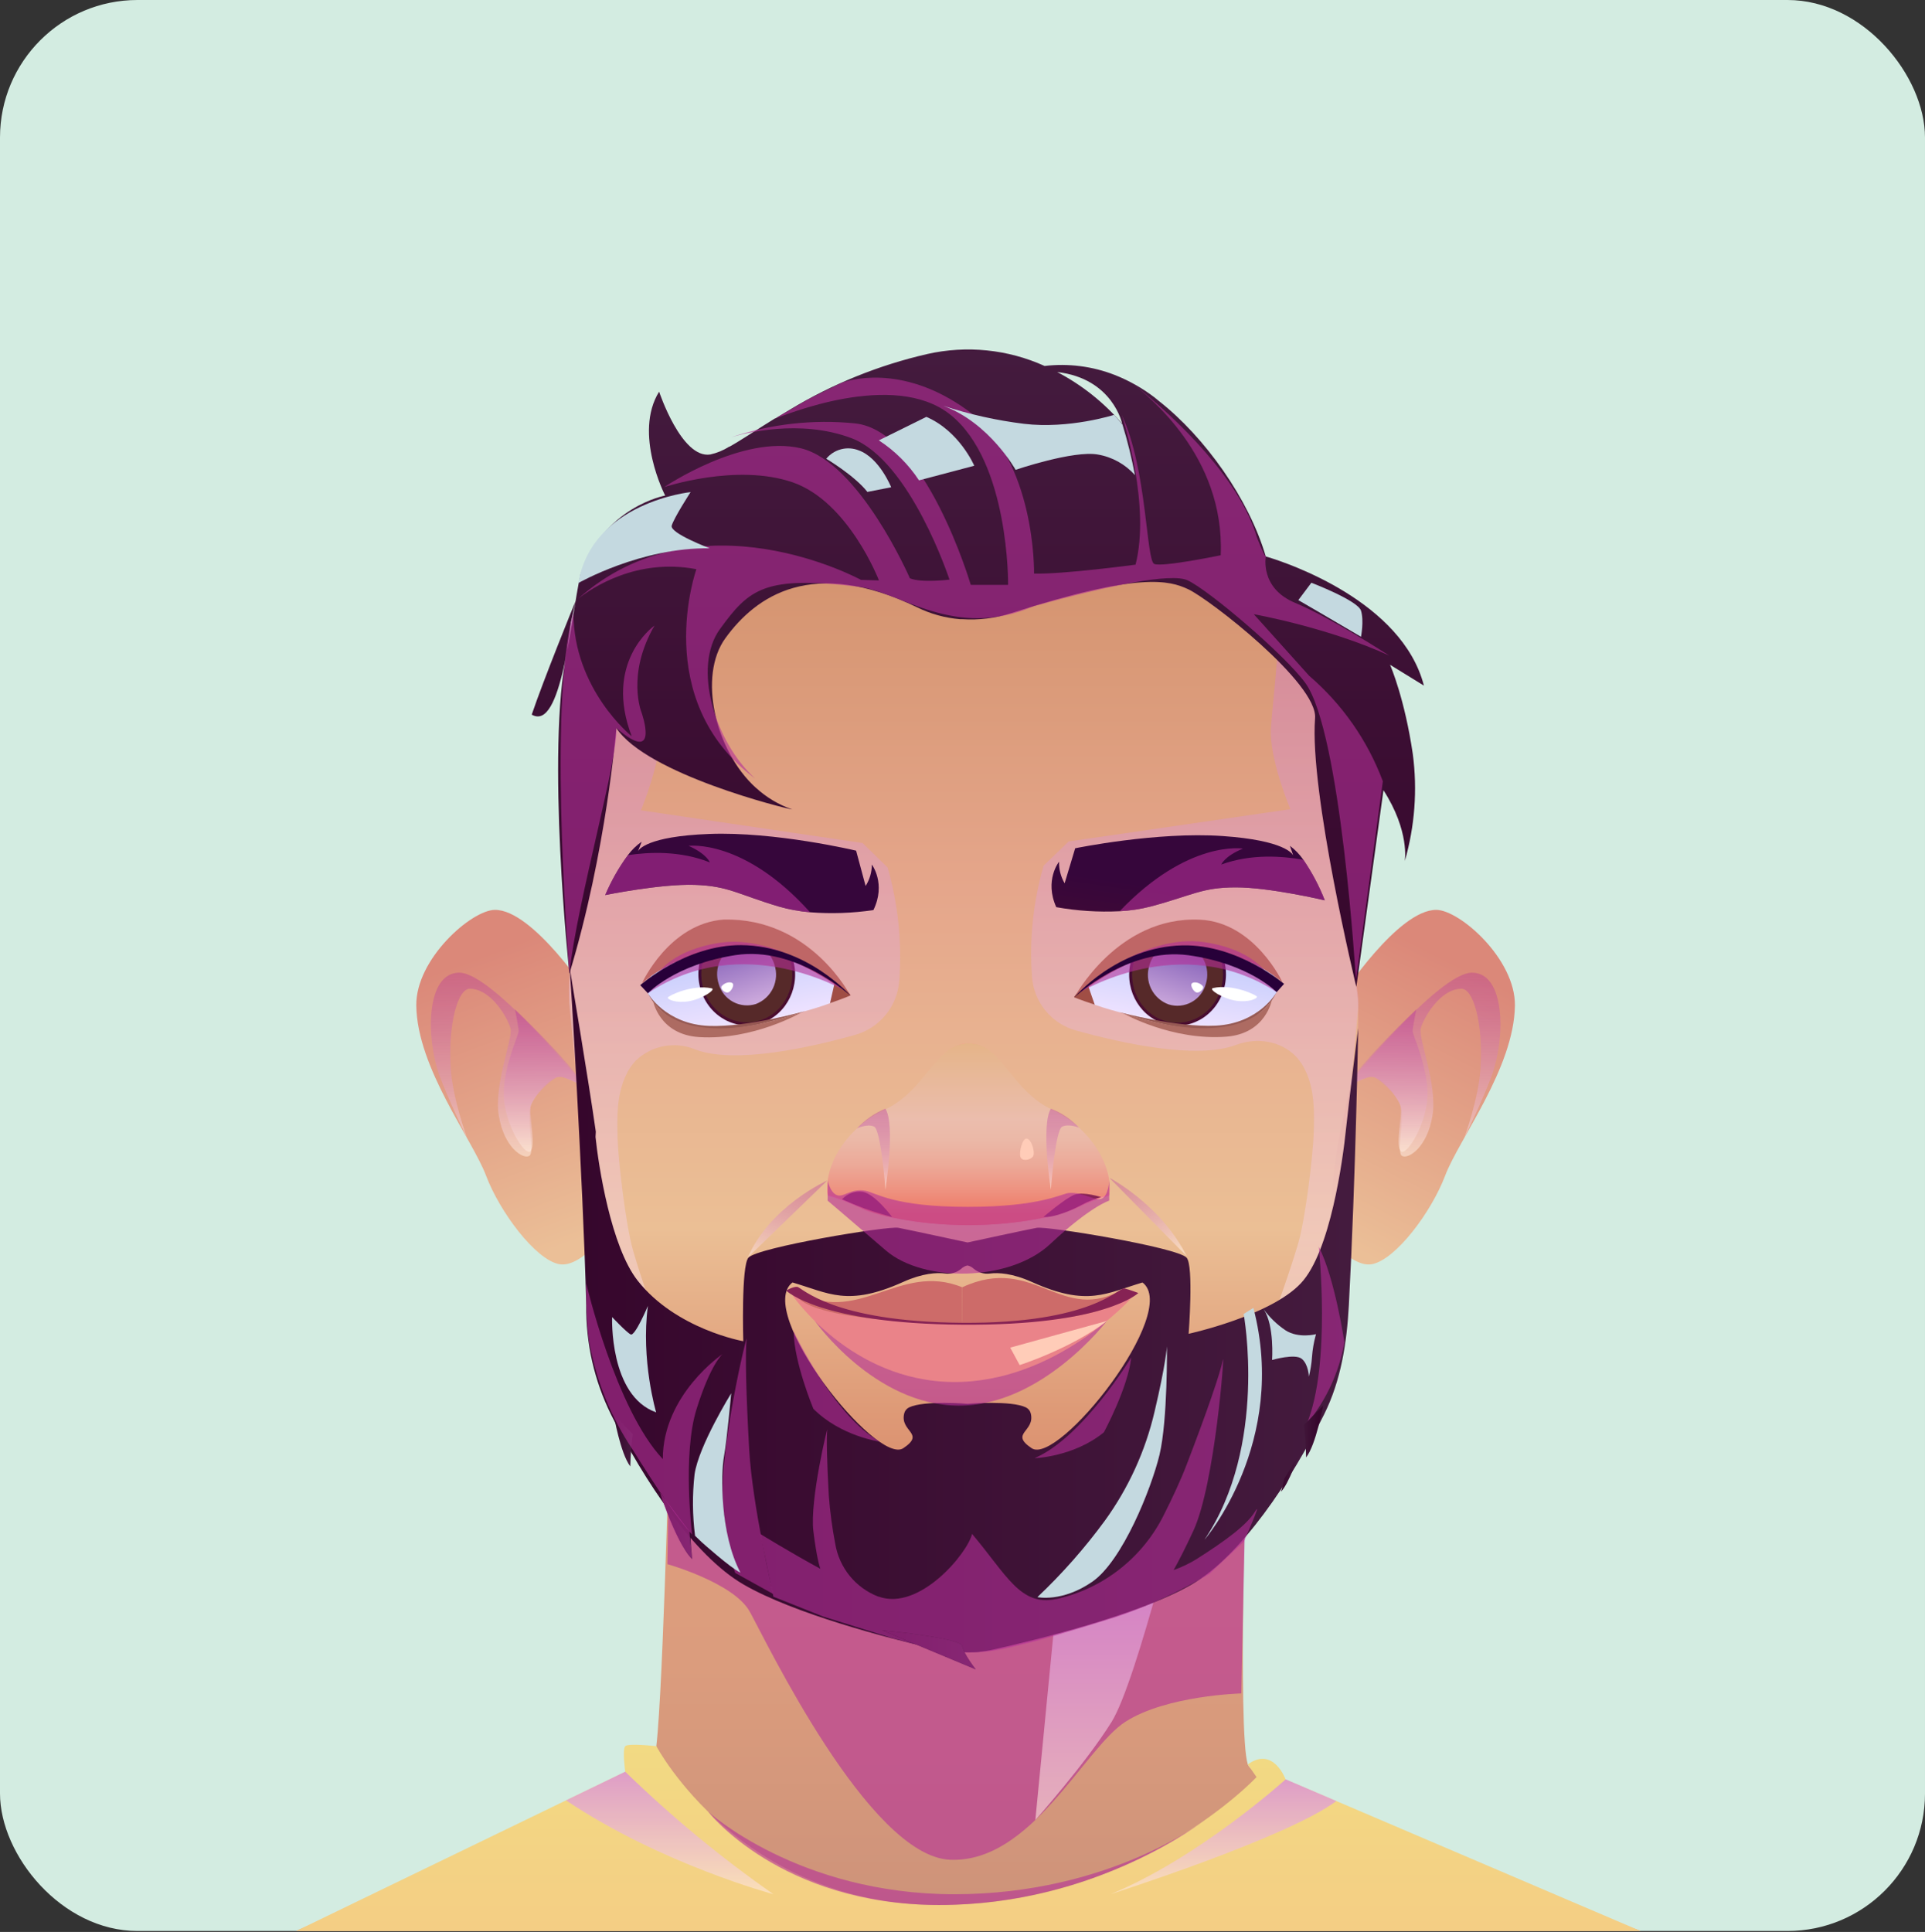 <svg width="280" height="281" viewBox="0 0 280 281" fill="none" xmlns="http://www.w3.org/2000/svg">
<rect x="0" y="0" width="280" height="281" fill="#333333" stroke="none"/>
<rect width="280" height="280.862" rx="20" fill="#D3ECE1"/>
<path d="M97.364 209.146C97.364 209.146 96.282 251.212 95.277 255.111C94.272 259.01 43.077 280.848 43.077 280.848H238.63C238.63 280.848 182.993 261.13 181.495 256.613C179.998 252.096 181.322 210.247 181.322 210.247L97.364 209.146Z" fill="url(#paint0_linear_6934_3858)"/>
<path d="M95.472 253.983C95.472 253.983 91.391 253.506 90.942 253.983C90.494 254.46 90.942 257.692 90.942 257.692L43.077 280.864H238.63L186.992 258.804C186.992 258.804 185.214 253.923 181.495 256.635L182.771 258.473C182.771 258.473 165.448 277.085 136.57 277.085C107.692 277.085 95.472 253.983 95.472 253.983Z" fill="url(#paint1_linear_6934_3858)"/>
<g style="mix-blend-mode:multiply" opacity="0.6">
<path d="M97.072 227.503C97.072 227.503 106.714 230.214 109.049 234.401C111.384 238.587 126.371 270.002 138.197 270.501C150.023 271 157.687 254.292 163.687 250.436C169.686 246.581 180.55 246.309 180.55 246.309L181.339 210.263L97.364 209.178L97.072 227.503Z" fill="#B42F97"/>
</g>
<path style="mix-blend-mode:multiply" opacity="0.6" d="M154.439 225.165L150.596 264.72C150.596 264.72 157.941 256.467 161.686 250.447C165.432 244.428 172.431 215.29 172.431 215.29L154.439 225.165Z" fill="url(#paint2_linear_6934_3858)"/>
<path style="mix-blend-mode:multiply" opacity="0.6" d="M187.008 258.804C187.008 258.804 174.447 270.192 161.514 275.517C161.514 275.517 187.192 267.329 194.375 261.96L187.008 258.804Z" fill="url(#paint3_linear_6934_3858)"/>
<path style="mix-blend-mode:multiply" opacity="0.6" d="M90.942 257.692C97.639 264.209 104.851 270.17 112.508 275.517C112.508 275.517 96.255 271.179 82.327 261.862L90.942 257.692Z" fill="url(#paint4_linear_6934_3858)"/>
<g style="mix-blend-mode:multiply" opacity="0.6">
<path d="M103.006 263.511C103.006 263.511 116.108 275.517 138.814 275.517C161.519 275.517 175.264 264.72 175.264 264.72C175.264 264.72 159.633 277.079 136.587 277.079C113.54 277.079 103.006 263.511 103.006 263.511Z" fill="#B42F97"/>
</g>
<path d="M195.18 144.813C195.18 144.813 203.358 132.303 208.914 132.341C212.292 132.341 220.443 139.472 220.351 146.267C220.227 155.361 212.206 165.692 210.206 170.99C208.206 176.288 203.028 183.197 199.585 183.87C196.143 184.542 191.656 177.996 191.656 177.996C191.656 177.996 193.332 153.056 195.18 144.813Z" fill="url(#paint5_linear_6934_3858)"/>
<path style="mix-blend-mode:multiply" opacity="0.6" d="M195.781 158.121C195.781 158.121 209.217 141.473 214.103 141.473C218.989 141.473 218.967 150.941 217.022 156.348C215.654 160.09 212.99 165.497 212.99 165.497C212.99 165.497 215.103 159.689 215.351 155.345C215.741 148.658 214.271 143.799 212.579 143.81C209.487 143.81 207.05 148.073 206.66 149.58C206.271 151.088 209.109 157.682 208.358 162.281C207.606 166.879 204.861 168.631 203.942 168.132C203.023 167.633 204.444 162.449 203.612 160.61C202.78 158.772 200.369 156.099 198.948 156.679C197.526 157.259 195.781 158.121 195.781 158.121Z" fill="url(#paint6_linear_6934_3858)"/>
<path style="mix-blend-mode:multiply" opacity="0.6" d="M195.781 158.121C195.781 158.121 199.094 156.136 200.104 156.771C201.115 157.405 203.666 159.71 203.774 161.163C203.882 162.617 202.964 166.749 203.774 167.459C204.585 168.17 207.504 163.528 207.633 159.412C207.763 155.296 205.471 150.551 205.471 149.998C205.471 149.444 206.012 146.803 206.012 146.803C206.012 146.803 198.196 154.217 195.781 158.121Z" fill="url(#paint7_linear_6934_3858)"/>
<path d="M85.722 144.813C85.722 144.813 77.544 132.303 71.988 132.341C68.61 132.341 60.459 139.472 60.551 146.267C60.675 155.361 68.696 165.692 70.696 170.99C72.696 176.288 77.874 183.197 81.317 183.87C84.759 184.542 89.245 177.996 89.245 177.996C89.245 177.996 87.57 153.056 85.722 144.813Z" fill="url(#paint8_linear_6934_3858)"/>
<path style="mix-blend-mode:multiply" opacity="0.6" d="M85.132 158.121C85.132 158.121 71.696 141.473 66.81 141.473C61.924 141.473 61.945 150.941 63.891 156.348C65.258 160.09 67.923 165.497 67.923 165.497C67.923 165.497 65.81 159.689 65.561 155.345C65.172 148.658 66.642 143.799 68.334 143.81C71.425 143.81 73.863 148.073 74.252 149.58C74.641 151.088 71.804 157.682 72.555 162.281C73.306 166.879 76.052 168.631 76.971 168.132C77.89 167.633 76.468 162.449 77.3 160.61C78.133 158.772 80.543 156.099 81.965 156.679C83.386 157.259 85.132 158.121 85.132 158.121Z" fill="url(#paint9_linear_6934_3858)"/>
<path style="mix-blend-mode:multiply" opacity="0.6" d="M85.133 158.121C85.133 158.121 81.819 156.136 80.809 156.771C79.798 157.405 77.247 159.71 77.139 161.163C77.031 162.617 77.95 166.749 77.139 167.459C76.328 168.17 73.409 163.528 73.28 159.412C73.15 155.296 75.442 150.551 75.442 149.998C75.442 149.444 74.901 146.803 74.901 146.803C74.901 146.803 82.706 154.217 85.133 158.121Z" fill="url(#paint10_linear_6934_3858)"/>
<path d="M194.575 117.856C194.548 128.946 197.348 140.724 197.542 146.804C197.84 156.169 194.191 163.821 193.759 173.577C193.327 183.333 192.138 191.142 190.873 194.878C190.069 197.218 189.001 199.458 187.689 201.554C187.614 201.673 187.544 201.803 187.457 201.922C186.442 203.514 185.325 205.038 184.111 206.483C182.292 208.634 180.315 210.646 178.199 212.503C166.881 222.459 152.709 228.061 151.688 228.457C147.029 230.29 133.976 230.198 129.317 228.365C127.831 227.779 113.913 223.484 102.622 214.303C99.514 211.834 96.725 208.985 94.321 205.822C93.026 204.086 91.896 202.233 90.948 200.285C90.106 198.56 89.431 196.759 88.932 194.905C87.905 191.109 83.711 155.155 82.824 145.827C82.868 140.28 82.862 132.01 82.765 121.798C82.641 109.591 82.138 96.587 83.711 92.541C86.602 85.128 120.799 65.194 139.921 65.194C153.331 65.194 174.188 75.015 186.403 83.436C191.603 87.016 195.24 90.34 196.105 92.541C197.445 95.974 197.921 105.638 197.953 115.958C197.926 116.896 194.575 116.874 194.575 117.856Z" fill="url(#paint11_linear_6934_3858)"/>
<path style="mix-blend-mode:multiply" opacity="0.6" d="M193.705 119.949C193.678 130.795 197.975 142.286 197.542 146.804C196.645 155.947 196.18 164.157 194.688 174.683C193.745 181.497 192.154 188.205 189.938 194.715C189.14 197.014 188.079 199.213 186.776 201.266C186.7 201.38 186.63 201.51 186.543 201.63C185.528 203.192 184.41 204.685 183.198 206.098C181.375 208.207 179.398 210.177 177.285 211.993C179.847 205.946 186.576 188.674 188.867 180.702C189.948 176.874 190.981 167.85 191.078 164.916C191.181 161.733 191.24 158.544 189.867 155.697C189.513 154.926 189.033 154.221 188.446 153.609C186.214 151.37 182.798 150.86 179.798 151.982C174.058 154.152 163.119 151.722 156.498 149.884C154.76 149.402 153.214 148.393 152.07 146.995C150.926 145.597 150.241 143.879 150.109 142.075C149.708 136.624 150.283 131.145 151.806 125.898L155.449 122.389L187.695 117.699C187.695 117.699 184.587 110.388 184.862 105.904C185.138 101.419 186.808 89.57 185.435 86.414C190.635 90.096 194.272 93.523 195.137 95.79C196.364 99.044 196.872 107.72 196.986 117.368C197.013 118.284 193.705 118.989 193.705 119.949Z" fill="url(#paint12_linear_6934_3858)"/>
<path style="mix-blend-mode:multiply" opacity="0.6" d="M87.213 120.134C87.24 131.153 81.857 136.467 82.889 146.804C83.781 156.077 84.732 164.987 86.224 175.648C87.165 182.557 88.756 189.36 90.975 195.968C91.772 198.306 92.835 200.544 94.142 202.638C94.218 202.758 94.294 202.888 94.375 203.007C95.391 204.591 96.508 206.107 97.72 207.546C99.543 209.678 101.519 211.671 103.633 213.511C101.071 207.378 94.342 189.835 92.051 181.771C90.97 177.888 89.937 168.756 89.845 165.762C89.737 162.509 89.678 159.293 91.051 156.386C91.402 155.606 91.883 154.891 92.472 154.271C93.6 153.186 95.019 152.455 96.555 152.166C98.09 151.877 99.677 152.043 101.12 152.644C106.86 154.813 117.805 152.378 124.42 150.513C126.168 150.011 127.718 148.981 128.861 147.564C130.005 146.146 130.685 144.409 130.809 142.59C131.21 137.064 130.636 131.511 129.112 126.186L125.474 122.623L93.223 117.861C93.223 117.861 96.331 110.448 96.056 105.898C95.78 101.348 94.11 89.331 95.483 86.126C90.283 89.863 86.646 93.344 85.754 95.644C84.532 98.903 84.051 107.737 83.911 117.498C83.906 118.442 87.213 119.157 87.213 120.134Z" fill="url(#paint13_linear_6934_3858)"/>
<g style="mix-blend-mode:multiply" opacity="0.6">
<path d="M188.484 201.554C188.3 201.754 188.117 201.971 187.944 202.193C186.747 203.653 185.629 205.176 184.593 206.754C173.097 220.469 153.374 228.267 152.164 228.739C147.505 230.572 134.452 230.474 129.793 228.647C127.901 227.904 105.957 221.136 94.807 206.082C93.683 204.108 92.575 202.231 91.429 200.545C91.845 200.962 97.612 206.83 104.287 212.394C111.216 218.159 122.885 227.513 140.549 227.513C158.212 227.513 171.27 216.022 174.015 213.999C176.502 212.204 186.268 203.495 188.176 201.819L188.484 201.554Z" fill="#CB4397"/>
</g>
<path d="M153.639 131.945C156.67 132.488 159.752 132.687 162.827 132.536C164.356 132.461 165.873 132.232 167.357 131.852C173.459 130.226 174.777 129.076 179.723 129.065C184.668 129.054 192.694 130.952 192.694 130.952C191.885 128.872 190.838 126.892 189.576 125.052C189.039 124.275 188.38 123.59 187.625 123.024L188.106 124.434C188.014 124.222 186.917 122.232 177.837 121.603C168.248 120.936 156.39 123.382 156.39 123.382L154.855 128.474C154.296 127.525 154.015 126.436 154.044 125.334C154.044 125.334 151.877 128.04 153.639 131.945Z" fill="url(#paint14_linear_6934_3858)"/>
<g style="mix-blend-mode:multiply" opacity="0.6">
<path d="M162.843 132.536C164.372 132.461 165.889 132.232 167.373 131.852C173.475 130.226 174.793 129.076 179.739 129.065C184.684 129.054 192.71 130.952 192.71 130.952C191.901 128.872 190.854 126.892 189.592 125.052C186.506 124.51 182.025 124.157 177.647 125.741C177.647 125.741 178.096 124.542 180.793 123.431C180.793 123.431 172.821 122.091 162.859 132.536C162.849 132.536 162.843 132.541 162.843 132.536Z" fill="#B42F97"/>
</g>
<path d="M127.042 132.368C123.99 132.823 120.897 132.93 117.821 132.688C116.295 132.56 114.786 132.284 113.313 131.863C107.265 130.063 105.984 128.865 101.039 128.702C96.093 128.539 88.029 130.188 88.029 130.188C88.899 128.134 90.004 126.189 91.321 124.391C91.883 123.63 92.564 122.966 93.337 122.422L92.796 123.816C92.894 123.604 94.056 121.647 103.141 121.3C112.746 120.925 124.523 123.729 124.523 123.729L125.907 128.865C126.497 127.934 126.812 126.855 126.815 125.752C126.815 125.752 128.912 128.523 127.042 132.368Z" fill="url(#paint15_linear_6934_3858)"/>
<g style="mix-blend-mode:multiply" opacity="0.6">
<path d="M117.821 132.682C116.295 132.555 114.786 132.279 113.313 131.858C107.265 130.058 105.984 128.859 101.039 128.696C96.093 128.534 88.029 130.182 88.029 130.182C88.899 128.129 90.004 126.183 91.321 124.385C94.423 123.913 98.925 123.718 103.244 125.432C103.244 125.432 102.828 124.222 100.163 123.029C100.163 123.029 108.179 121.945 117.821 132.677V132.682Z" fill="#B42F97"/>
</g>
<path d="M156.817 144.613C156.444 145.936 167.297 148.642 174.15 149.358C181.004 150.074 185.23 145.643 185.695 144.298C186.16 142.953 185.219 138.582 175.82 137.248C166.421 135.914 157.671 141.608 156.817 144.613Z" fill="url(#paint16_linear_6934_3858)"/>
<path d="M177.988 143.962C176.82 147.877 172.875 150.068 169.167 148.843C165.459 147.617 163.405 143.469 164.567 139.553C165.73 135.638 169.68 133.447 173.388 134.672C177.096 135.898 179.177 140.041 177.988 143.962Z" fill="url(#paint17_linear_6934_3858)"/>
<path d="M177.593 143.832C176.512 147.519 172.783 149.586 169.291 148.441C165.8 147.297 163.887 143.382 164.968 139.694C166.049 136.006 169.778 133.94 173.269 135.085C176.761 136.229 178.691 140.144 177.593 143.832Z" fill="#562929"/>
<path style="mix-blend-mode:multiply" d="M175.393 143.105C175.244 143.664 174.984 144.186 174.628 144.641C174.273 145.096 173.83 145.474 173.325 145.753C172.82 146.033 172.265 146.206 171.691 146.265C171.118 146.323 170.539 146.265 169.989 146.093C168.88 145.696 167.968 144.883 167.444 143.826C166.919 142.768 166.824 141.547 167.178 140.421C167.328 139.862 167.588 139.34 167.943 138.885C168.298 138.429 168.742 138.051 169.246 137.771C169.751 137.492 170.306 137.317 170.88 137.258C171.453 137.199 172.032 137.257 172.583 137.427C173.692 137.826 174.604 138.639 175.128 139.698C175.652 140.757 175.747 141.978 175.393 143.105Z" fill="url(#paint18_linear_6934_3858)"/>
<path d="M156.239 145.106C156.239 145.106 162.541 133.224 174.513 133.767C182.474 134.114 186.528 142.839 186.528 142.839C182.728 139.794 178.049 138.061 173.188 137.899C165.168 137.666 156.239 145.106 156.239 145.106Z" fill="#BF6666"/>
<path d="M158.228 143.251L159.233 146.136C159.233 146.136 156.493 145.209 156.26 145.052C156.028 144.895 158.228 143.251 158.228 143.251Z" fill="#A04E45"/>
<path d="M162.859 147.243C162.859 147.243 171.891 150.334 177.588 149.672C183.738 148.962 185.695 144.303 185.695 144.303C185.695 144.303 183.203 148.87 176.815 149.184C171.226 149.461 162.859 147.243 162.859 147.243Z" fill="#965953"/>
<path d="M176.431 143.718C175.723 143.881 177.863 145.28 179.858 145.567C181.647 145.822 182.884 145.242 182.836 144.981C182.787 144.721 179.231 143.062 176.431 143.718Z" fill="white"/>
<path d="M174.95 143.425C174.447 142.834 173.539 142.747 173.329 143.078C173.118 143.409 173.653 144.304 174.085 144.369C174.518 144.434 175.231 143.756 174.95 143.425Z" fill="white"/>
<g style="mix-blend-mode:multiply" opacity="0.6">
<path d="M156.812 144.493C156.812 144.493 171.664 135.155 185.695 144.304C185.695 144.304 184.738 138.539 175.339 137.058C165.94 135.578 156.812 144.493 156.812 144.493Z" fill="#B42F97"/>
</g>
<path d="M156.239 145.106C156.239 145.106 164.027 137.715 172.875 138.94C181.723 140.166 185.695 144.304 185.695 144.304L186.776 143.105C186.776 143.105 180.047 137.34 172.032 137.503C162.422 137.698 156.239 145.106 156.239 145.106Z" fill="#270039"/>
<path d="M163.503 147.449C163.503 147.449 170.481 151.386 178.366 150.784C184.166 150.339 184.998 145.421 184.998 145.421C184.998 145.421 181.371 153.175 163.503 147.449Z" fill="#AD6B62"/>
<path d="M123.118 144.363C123.512 145.676 112.697 148.544 105.86 149.363C99.023 150.182 94.726 145.811 94.24 144.483C93.753 143.154 94.634 138.761 104.011 137.292C113.389 135.822 122.226 141.359 123.118 144.363Z" fill="url(#paint19_linear_6934_3858)"/>
<path d="M101.942 144.016C103.163 147.915 107.146 150.047 110.833 148.778C114.519 147.509 116.518 143.322 115.297 139.423C114.075 135.524 110.097 133.393 106.411 134.656C102.725 135.92 100.72 140.117 101.942 144.016Z" fill="url(#paint20_linear_6934_3858)"/>
<path d="M102.336 143.881C103.487 147.552 107.233 149.558 110.703 148.365C114.173 147.172 116.059 143.23 114.908 139.558C113.756 135.887 109.995 133.875 106.536 135.074C103.076 136.272 101.185 140.209 102.336 143.881Z" fill="#562929"/>
<path style="mix-blend-mode:multiply" d="M104.541 143.121C104.699 143.673 104.965 144.187 105.324 144.634C105.683 145.081 106.127 145.451 106.631 145.722C107.135 145.994 107.688 146.161 108.257 146.214C108.826 146.268 109.401 146.206 109.946 146.034C111.045 145.615 111.94 144.787 112.444 143.721C112.947 142.656 113.021 141.436 112.648 140.318C112.492 139.765 112.227 139.25 111.868 138.803C111.51 138.355 111.065 137.985 110.561 137.713C110.057 137.441 109.503 137.274 108.933 137.221C108.363 137.168 107.789 137.231 107.243 137.406C106.145 137.824 105.25 138.652 104.746 139.718C104.242 140.783 104.169 142.003 104.541 143.121Z" fill="url(#paint21_linear_6934_3858)"/>
<path d="M123.707 144.846C123.707 144.846 117.934 133.458 105.271 133.75C97.32 134.325 93.38 142.997 93.38 142.997C97.133 139.897 101.783 138.096 106.638 137.861C114.67 137.53 123.707 144.846 123.707 144.846Z" fill="#BF6666"/>
<path d="M121.453 142.726L120.729 145.914C120.729 145.914 123.458 144.949 123.685 144.781C123.912 144.613 121.453 142.726 121.453 142.726Z" fill="#A04E45"/>
<path d="M117.113 147.075C117.113 147.075 108.135 150.296 102.428 149.721C96.266 149.103 94.239 144.472 94.239 144.472C94.239 144.472 96.801 149 103.19 149.222C108.784 149.412 117.113 147.075 117.113 147.075Z" fill="#965953"/>
<path d="M103.509 143.75C104.222 143.902 102.103 145.334 100.109 145.648C98.326 145.925 97.082 145.367 97.126 145.106C97.169 144.846 100.687 143.138 103.509 143.75Z" fill="white"/>
<path d="M104.974 143.436C105.465 142.834 106.373 142.736 106.595 143.067C106.817 143.398 106.287 144.293 105.855 144.369C105.422 144.444 104.698 143.767 104.974 143.436Z" fill="white"/>
<g style="mix-blend-mode:multiply" opacity="0.6">
<path d="M123.128 144.239C123.128 144.239 108.135 135.117 94.239 144.472C94.239 144.472 94.947 138.805 104.325 137.183C113.702 135.562 123.128 144.239 123.128 144.239Z" fill="#B42F97"/>
</g>
<path d="M123.707 144.846C123.707 144.846 115.81 137.563 106.984 138.919C98.158 140.274 94.239 144.472 94.239 144.472L93.126 143.29C93.126 143.29 99.774 137.422 107.789 137.471C117.399 137.525 123.707 144.846 123.707 144.846Z" fill="#270039"/>
<path d="M116.507 147.292C116.507 147.292 109.584 151.332 101.693 150.844C95.888 150.486 94.985 145.578 94.985 145.578C94.985 145.578 98.693 153.289 116.507 147.292Z" fill="#AD6B62"/>
<path d="M152.947 162.048C147.056 159.39 145.623 151.744 140.862 151.744C136.1 151.744 134.673 159.396 128.782 162.048C122.891 164.699 119.794 170.149 120.399 173.897C122.01 174.343 123.577 174.937 125.08 175.67C127.047 176.7 133.311 178.181 140.862 178.181C148.412 178.181 154.682 176.7 156.644 175.67C158.152 174.936 159.725 174.343 161.341 173.897C161.93 170.149 158.833 164.705 152.947 162.048Z" fill="url(#paint22_linear_6934_3858)"/>
<path d="M152.947 161.348C147.056 158.571 145.661 151.739 140.9 151.739C136.138 151.739 134.673 158.571 128.782 161.348C122.891 164.125 119.794 169.802 120.399 173.734C122.014 174.201 123.581 174.82 125.08 175.583C127.047 176.668 133.311 178.203 140.862 178.203C148.412 178.203 154.682 176.657 156.644 175.583C158.148 174.82 159.721 174.201 161.341 173.734C161.93 169.802 158.833 164.135 152.947 161.348Z" fill="url(#paint23_linear_6934_3858)"/>
<path style="mix-blend-mode:multiply" opacity="0.6" d="M156.963 164.027C156.963 164.027 155.53 163.403 154.509 163.864C153.487 164.325 152.855 173.051 152.855 173.051C152.855 173.051 151.374 163.68 152.855 161.256C154.419 161.848 155.825 162.797 156.963 164.027Z" fill="url(#paint24_linear_6934_3858)"/>
<path style="mix-blend-mode:multiply" opacity="0.6" d="M124.636 164.135C124.636 164.135 126.112 163.398 127.133 163.859C128.155 164.32 128.787 173.045 128.787 173.045C128.787 173.045 130.273 163.674 128.787 161.25C127.207 161.891 125.789 162.876 124.636 164.135Z" fill="url(#paint25_linear_6934_3858)"/>
<path d="M149.385 165.61C148.721 165.448 148.202 167.568 148.418 168.257C148.634 168.946 149.785 168.761 150.218 168.257C150.65 167.753 150.083 165.762 149.385 165.61Z" fill="#FFCCB8"/>
<path d="M151.774 177.004C151.774 177.004 155.06 174.195 156.341 173.75C157.622 173.305 160.162 174.119 160.162 174.119C159.188 174.384 158.247 174.759 157.357 175.236C156.006 175.968 153.325 177.15 151.774 177.004Z" fill="#862254"/>
<path d="M122.485 174.439C122.86 174.021 123.332 173.704 123.86 173.514C124.387 173.325 124.953 173.27 125.507 173.354C127.323 173.696 129.755 177.02 129.755 177.02C129.755 177.02 127.15 176.299 125.674 175.751C124.199 175.204 122.485 174.439 122.485 174.439Z" fill="#862254"/>
<path d="M202.19 96.69L207.114 99.721C203.952 87.476 187.289 81.902 184.511 81.056L184.111 80.936C181.679 72.607 175.269 63.583 168.583 58.339C168.432 58.214 168.313 58.122 168.221 58.041C168.16 57.996 168.102 57.947 168.048 57.894C166.252 56.503 164.269 55.374 162.157 54.543C158.91 53.272 155.402 52.821 151.942 53.23C146.597 50.812 140.615 50.202 134.895 51.49C127.816 53.11 121.041 55.856 114.826 59.624L112.783 60.855C112.756 60.855 112.746 60.855 112.729 60.855C110.027 62.515 107.865 63.99 106.119 64.966H106.071C105.222 65.502 104.288 65.888 103.309 66.105C99.115 66.75 95.872 56.967 95.872 56.967C92.088 63.062 96.753 72.081 96.753 72.081C96.753 72.081 87.877 73.662 84.431 83.569C82.982 90.063 81.705 106.475 77.344 103.94C79.014 98.995 83.462 88.021 83.716 87.446L83.046 90.492L82.473 94.769C79.376 109.265 82.819 141.614 82.819 141.614C88.224 123.854 89.645 105.882 89.645 105.882C94.05 112.606 114.329 117.633 115.253 117.736C113.292 117.065 111.491 115.995 109.962 114.591C109.935 114.591 109.924 114.553 109.908 114.553C103.995 109.163 101.514 98.333 105.508 92.829C109.973 86.652 118.183 80.985 133.381 88.328C135.339 89.293 137.461 89.882 139.635 90.063H139.948C142.366 90.225 144.793 89.924 147.099 89.174C165.789 83.144 170.107 84.45 172.804 85.692C175.847 87.086 191.689 99.374 191.283 104.461C190.44 115.177 197.283 143.544 197.283 143.544L201.228 114.933C205.071 120.898 204.336 125.236 204.336 125.236C205.79 120.185 206.186 114.885 205.498 109.673C204.325 101.674 202.309 96.972 202.19 96.69ZM153.774 54.114C161.881 55.053 163.227 61.642 163.227 61.642C160.581 58.553 157.373 55.998 153.774 54.114Z" fill="url(#paint26_linear_6934_3858)"/>
<path style="mix-blend-mode:multiply" d="M168.221 58.041L168.005 57.883H168.048C168.102 57.94 168.16 57.992 168.221 58.041Z" fill="url(#paint27_linear_6934_3858)"/>
<g style="mix-blend-mode:multiply" opacity="0.6">
<path d="M201.142 113.637L197.229 142.574C197.229 142.574 195.067 106.446 189.862 99.331C186.857 95.215 175.761 85.774 172.713 84.396C170.302 83.312 161.362 85.145 150.32 88.192C138.867 93.106 130.933 86.083 124.917 85.351C111.265 83.697 109 85.589 104.709 91.516C100.72 97.021 103.925 107.856 109.838 113.241C94.51 101.82 101.293 82.791 101.293 82.791C92.613 81.132 86.111 85.502 84.04 87.129C101.677 71.441 125.231 84.342 125.231 84.342L127.847 84.423C127.847 84.423 123.431 72.943 115.27 70.145C107.108 67.346 96.607 70.85 96.607 70.85C96.607 70.85 107.957 63.176 116.475 65.199C124.993 67.222 132.349 84.114 132.349 84.114C134.046 84.814 138.105 84.304 138.105 84.304C138.105 84.304 132.43 67.005 123.869 63.74C116.351 60.882 108.195 63.041 106.325 63.605C112.132 61.656 118.285 60.966 124.377 61.582C134.619 62.666 141.202 85.069 141.202 85.069H146.634C146.634 85.069 146.834 67.173 138.224 60.307C129.96 53.729 113.967 60.47 112.713 60.899L117.67 58.019L122.426 55.676C123.026 55.465 130.955 52.601 140.754 59.7C150.726 66.934 150.407 83.425 150.407 83.425C154.493 83.561 165.173 82.129 165.173 82.129C167.335 73.632 163.551 61.549 163.184 60.4C166.87 68.317 166.697 81.549 167.897 82.032C169.097 82.514 177.555 80.763 177.555 80.763C178.198 66.251 166.848 57.526 164.632 55.676C171.318 60.931 180.404 69.841 182.83 78.176C182.83 78.176 183.852 80.855 184.122 80.936C184.122 80.936 183.203 85.53 188.387 87.688C193.419 89.776 201.564 95.014 202.072 95.351C193.083 91.24 182.376 89.337 182.376 89.337L190.413 98.284C195.225 102.41 198.916 107.692 201.142 113.637Z" fill="#B42F97"/>
</g>
<g style="mix-blend-mode:multiply" opacity="0.6">
<path d="M93.305 103.599C93.305 103.599 96.11 111.468 89.645 105.882C89.97 110.312 84.035 130.719 82.819 141.505C82.819 141.505 79.868 105.345 82.965 90.85L83.046 90.492L83.408 89.098C83.408 100.296 91.883 107.086 91.883 107.086C87.824 96.435 94.861 91.224 95.207 90.985C91.078 98.111 93.305 103.599 93.305 103.599Z" fill="#B42F97"/>
</g>
<g style="mix-blend-mode:soft-light">
<path d="M137.181 59.017C141.006 60.271 144.943 61.15 148.937 61.642C155.514 62.433 162.054 60.34 162.054 60.34L163.265 61.734C164.007 64.154 164.613 66.615 165.081 69.103C163.67 67.519 161.764 66.463 159.676 66.11C156.136 65.476 147.726 68.334 147.726 68.334C147.726 68.334 143.899 61.463 137.181 59.017Z" fill="#C4D9E0"/>
</g>
<g style="mix-blend-mode:soft-light">
<path d="M127.831 64.049C130.157 65.564 132.146 67.545 133.673 69.868L141.71 67.742C141.71 67.742 139.586 62.726 134.743 60.633L127.831 64.049Z" fill="#C4D9E0"/>
</g>
<g style="mix-blend-mode:soft-light">
<path d="M120.183 66.723C120.183 66.723 124.312 69.179 126.166 71.549L129.625 70.871C129.625 70.871 127.906 66.576 124.901 65.503C124.087 65.18 123.192 65.125 122.344 65.344C121.497 65.563 120.74 66.046 120.183 66.723Z" fill="#C4D9E0"/>
</g>
<g style="mix-blend-mode:soft-light">
<path d="M188.846 87.287C188.846 87.287 193.359 89.89 197.964 92.617C197.964 92.617 198.423 90.296 197.964 88.821C197.505 87.346 190.743 84.76 190.743 84.76L188.846 87.287Z" fill="#C4D9E0"/>
</g>
<g style="mix-blend-mode:soft-light">
<path d="M84.127 84.803C84.127 84.803 93.24 79.586 103.249 79.754C103.249 79.754 97.407 77.558 97.704 76.457C98.001 75.356 100.45 71.576 100.45 71.576C100.45 71.576 86.1 73.03 84.127 84.803Z" fill="#C4D9E0"/>
</g>
<path style="mix-blend-mode:multiply" opacity="0.6" d="M120.361 171.684C120.361 171.684 112.016 175.399 108.768 182.904L120.361 171.684Z" fill="url(#paint28_linear_6934_3858)"/>
<path style="mix-blend-mode:multiply" opacity="0.6" d="M161.341 171.294C161.341 171.294 168.8 175.133 172.632 182.736L161.341 171.294Z" fill="url(#paint29_linear_6934_3858)"/>
<path d="M95.537 215.653C95.537 215.653 98.12 224.2 100.682 226.781C100.43 224.36 100.318 221.927 100.347 219.493L95.537 215.653Z" fill="url(#paint30_linear_6934_3858)"/>
<path d="M197.553 149.542C197.553 149.542 196.18 160.388 195.786 164.184C195.326 168.696 193.51 182.08 189.219 186.646C184.76 191.413 172.891 194 172.891 194C172.891 194 173.658 184.092 172.594 182.926C171.226 181.429 152.32 178.311 150.801 178.587C149.282 178.864 140.954 180.67 140.737 180.719C140.737 180.719 132.181 178.869 130.663 178.582C129.144 178.295 110.238 181.407 108.87 182.92C107.789 184.086 108.114 195.079 108.114 195.079C108.114 195.079 98.331 193.354 92.758 186.277C88.878 181.348 87.062 169.683 86.597 165.166C85.559 157.818 82.895 140.898 82.895 140.898C82.895 140.898 84.797 171.478 85.273 189.829C85.2 195.341 86.434 200.79 88.872 205.729C93.688 215.404 100.963 226.282 108.114 230.442C115.524 234.748 129.306 238.278 135.089 239.634C136.764 240.027 138.473 240.259 140.191 240.328C141.626 240.383 143.061 240.251 144.461 239.937C150.153 238.663 165.659 234.921 173.35 230.453C180.506 226.288 187.787 215.398 192.602 205.718C195.051 200.8 195.899 195.344 196.197 189.856C197.218 170.643 197.553 149.542 197.553 149.542ZM150.061 210.643C146.78 208.441 150.601 208.267 149.931 205.583C149.884 205.394 149.796 205.217 149.673 205.065C149.551 204.914 149.397 204.791 149.223 204.704C147.061 203.669 140.948 204.162 140.732 204.189C140.732 204.189 134.457 203.647 132.23 204.704C132.055 204.789 131.901 204.911 131.779 205.062C131.657 205.213 131.569 205.389 131.522 205.578C130.852 208.262 134.673 208.441 131.392 210.637C127.517 213.24 109.719 190.762 115.27 186.532C120.561 188.078 123.274 190.1 131.349 186.467C134.208 185.176 136.246 185.079 137.462 185.231C137.876 185.287 138.298 185.257 138.7 185.141C139.102 185.025 139.476 184.827 139.797 184.558C140.052 184.308 140.373 184.136 140.721 184.059C141.073 184.135 141.397 184.308 141.656 184.558C141.978 184.826 142.352 185.025 142.753 185.141C143.155 185.258 143.576 185.29 143.991 185.236C145.207 185.084 147.234 185.182 150.104 186.467C158.179 190.106 160.914 188.094 166.183 186.538C171.734 190.767 153.936 213.24 150.061 210.643ZM86.662 164.602C85.624 157.254 82.878 140.92 82.878 140.92C82.878 140.92 84.851 170.914 85.327 189.265" fill="url(#paint31_linear_6934_3858)"/>
<g style="mix-blend-mode:multiply" opacity="0.6">
<path d="M112.454 231.841C112.454 231.841 109.438 219.026 108.973 210.838C108.508 202.649 108.379 196.505 108.606 194.797C108.833 193.088 104.282 211.971 105.206 219.466C106.103 226.781 106.941 228.777 106.941 228.777L112.454 231.841Z" fill="#B42F97"/>
</g>
<g style="mix-blend-mode:multiply" opacity="0.6">
<path d="M195.548 195.247C195.548 195.247 194.191 185.99 191.813 181.315C191.813 181.315 193.656 198.452 190.073 207.096C192.894 203.691 194.782 199.607 195.548 195.247Z" fill="#B42F97"/>
</g>
<g style="mix-blend-mode:multiply" opacity="0.6">
<path d="M160.568 208.322C160.568 208.322 164.086 201.814 164.54 197.443C164.54 197.443 157.514 209.086 150.488 212.085C150.472 212.107 156.217 211.901 160.568 208.322Z" fill="#B42F97"/>
</g>
<g style="mix-blend-mode:multiply" opacity="0.6">
<path d="M118.307 204.905C118.307 204.905 115.464 198.067 115.448 193.685C115.448 193.685 121.269 205.973 127.977 209.688C127.977 209.688 122.28 208.907 118.307 204.905Z" fill="#B42F97"/>
</g>
<g style="mix-blend-mode:multiply" opacity="0.6">
<path d="M161.341 171.684C161.341 171.684 161.254 173.902 160.26 174.33C159.265 174.759 157.687 173.381 155.498 173.517C154.477 173.582 151.445 175.54 140.748 175.54C130.052 175.54 127.458 173.512 125.896 173.203C123.734 172.78 122.723 174.249 121.707 173.821C120.691 173.392 120.41 171.684 120.41 171.684L120.383 174.629C120.383 174.629 122.004 175.995 128.847 181.874C134.338 186.608 146.921 186.424 152.769 180.936C158.617 175.448 161.341 174.629 161.341 174.629V171.684Z" fill="#B42F97"/>
</g>
<g style="mix-blend-mode:soft-light">
<path d="M180.895 191.115C180.895 191.115 184.446 210.231 175.199 223.956C175.199 223.956 187.419 209.818 182.312 190.236L180.895 191.115Z" fill="#C4D9E0"/>
</g>
<path d="M89.262 205.74C89.262 205.74 90.245 211.429 91.683 213.289C91.713 211.716 91.833 210.146 92.045 208.587L89.262 205.74Z" fill="url(#paint32_linear_6934_3858)"/>
<path d="M192.446 204.449C192.446 204.449 191.43 210.133 189.976 211.982C189.955 210.408 189.845 208.836 189.646 207.275L192.446 204.449Z" fill="url(#paint33_linear_6934_3858)"/>
<g style="mix-blend-mode:multiply" opacity="0.6">
<path d="M182.549 219.856C181.366 221.787 178.399 224.01 173.95 226.83C172.922 227.448 171.836 227.964 170.707 228.37C171.421 227.096 172.372 225.263 173.577 222.66C176.761 215.784 178.172 196.087 177.869 197.79C177.566 199.493 175.55 205.382 172.588 213.072C171.729 215.323 170.534 217.871 169.281 220.355C167.755 223.419 165.569 226.105 162.882 228.217C160.194 230.329 157.072 231.815 153.742 232.568H153.666C148.429 233.728 146.407 229.037 141.392 223.105C140.732 225.924 133.727 234.379 127.788 232.22H127.739C126.121 231.597 124.694 230.56 123.599 229.214C122.503 227.867 121.776 226.256 121.491 224.542C121.046 222.233 120.734 219.901 120.556 217.557C120.28 212.676 120.199 209.032 120.334 208.012C120.469 206.993 117.756 218.229 118.307 222.687C118.788 226.591 119.237 227.947 119.324 228.18C114.746 225.686 110.605 223.121 110.605 223.121L112.497 232.237L119.723 235.122L129.766 238.262L135.5 239.775C139.182 240.592 143.003 240.551 146.667 239.655L150.699 238.674C150.699 238.674 155.45 237.361 162.379 235.181C167.108 233.582 171.652 231.479 175.934 228.907L180.944 224.189C180.944 224.189 183.728 217.931 182.549 219.856Z" fill="#B42F97"/>
</g>
<g style="mix-blend-mode:multiply" opacity="0.6">
<path d="M85.273 186.678C85.273 186.678 85.176 192.861 85.813 195.756C86.843 201.126 88.939 206.232 91.975 210.773C95.472 216.385 98.461 220.827 100.666 223.202C100.666 223.202 99.244 211.575 101.315 204.954C103.385 198.332 105.098 196.95 105.098 196.95C105.098 196.95 96.407 202.812 96.407 212.226C89.537 204.932 85.273 186.678 85.273 186.678Z" fill="#B42F97"/>
</g>
<path d="M186.825 215.046C186.825 215.046 186.452 216.673 186.328 216.971C187.473 215.8 188.906 211.613 188.906 211.613L186.825 215.046Z" fill="url(#paint34_linear_6934_3858)"/>
<g style="mix-blend-mode:multiply" opacity="0.6">
<path d="M118.572 192.194C118.572 192.194 127.171 204.363 139.376 204.45C151.58 204.536 160.995 192.123 160.995 192.123L118.572 192.194Z" fill="#B42F97"/>
</g>
<path d="M115.253 188.371C115.253 188.371 123.701 200.898 138.678 201.012C153.655 201.125 164.621 188.729 164.621 188.729C164.621 188.729 148.947 192.481 138.202 192.4C127.458 192.319 115.253 188.371 115.253 188.371Z" fill="#EA8389"/>
<path d="M139.959 187.237C130.711 183.441 124.663 193.202 115.599 187.633C115.599 187.633 113.924 192.232 139.921 192.421L139.959 187.237Z" fill="#CD6B69"/>
<path d="M139.959 187.237C150.531 182.308 154.369 192.877 163.503 187.411C163.503 187.411 165.913 192.611 139.916 192.421L139.959 187.237Z" fill="#CD6B69"/>
<path d="M114.351 187.714C114.351 187.714 115.356 187.107 115.973 187.172C116.589 187.237 120.983 192.259 139.938 192.4C158.892 192.541 162.757 187.205 163.524 187.389C164.292 187.573 165.573 188.067 165.573 188.067C165.573 188.067 160.708 192.828 139.938 192.676C119.167 192.525 114.351 187.714 114.351 187.714Z" fill="#862254"/>
<g style="mix-blend-mode:soft-light">
<path d="M146.942 196.012L148.315 198.549C148.315 198.549 155.882 196.125 161.017 192.123L146.942 196.012Z" fill="#FFCCB8"/>
</g>
<g style="mix-blend-mode:multiply" opacity="0.6">
<path d="M95.996 217.096C95.996 217.096 98.12 224.146 100.682 226.754C100.282 223.5 100.288 222.736 100.288 222.736L95.996 217.096Z" fill="#B42F97"/>
</g>
<path d="M128.269 237.112L141.932 242.817C141.932 242.817 140.186 240.61 139.954 239.411C139.721 238.213 128.269 237.112 128.269 237.112Z" fill="url(#paint35_linear_6934_3858)"/>
<g style="mix-blend-mode:multiply" opacity="0.6">
<path d="M128.269 237.112L141.932 242.817C141.932 242.817 140.186 240.61 139.954 239.411C139.721 238.213 128.269 237.112 128.269 237.112Z" fill="#B42F97"/>
</g>
<g style="mix-blend-mode:soft-light">
<path d="M102.093 224.33C102.093 224.33 106.292 228.094 107.698 228.734C104.687 223.007 104.86 214.33 105.303 211.874C105.747 209.417 106.357 202.655 106.357 202.655C106.357 202.655 101.623 210.295 101.028 214.433C100.695 217.406 100.719 220.408 101.098 223.376L102.093 224.33Z" fill="#C4D9E0"/>
</g>
<g style="mix-blend-mode:soft-light">
<path d="M150.898 232.302C154.495 228.898 157.779 225.175 160.708 221.179C164.159 216.413 166.622 211.001 167.951 205.263C169.572 198.403 169.734 195.843 169.734 195.843C169.734 195.843 169.864 206.505 168.653 211.613C167.464 216.521 163.276 227.009 158.892 230.051C154.509 233.094 150.898 232.302 150.898 232.302Z" fill="#C4D9E0"/>
</g>
<g style="mix-blend-mode:soft-light">
<path d="M183.814 190.442C184.679 191.626 185.741 192.652 186.954 193.474C188.862 194.726 191.424 194.054 191.424 194.054L191.375 194.217C191.093 195.248 190.912 196.305 190.835 197.373C190.767 198.337 190.615 199.293 190.381 200.231C190.381 200.231 190.332 198.457 189.354 197.644C188.376 196.83 185.03 197.807 185.03 197.807C185.03 197.807 185.387 192.812 183.814 190.442Z" fill="#C4D9E0"/>
</g>
<g style="mix-blend-mode:soft-light">
<path d="M95.439 205.426C95.439 205.426 93.186 197.834 94.24 189.943C94.24 189.943 92.364 194.406 91.737 194.092C91.11 193.777 89.035 191.565 89.035 191.565C89.035 191.565 88.591 203.012 95.439 205.426Z" fill="#C4D9E0"/>
</g>
<defs>
<linearGradient id="paint0_linear_6934_3858" x1="140.862" y1="280.864" x2="140.862" y2="209.162" gradientUnits="userSpaceOnUse">
<stop stop-color="#CC9279"/>
<stop offset="0.06" stop-color="#CE937A"/>
<stop offset="0.54" stop-color="#DB9C7D"/>
<stop offset="1" stop-color="#DF9F7E"/>
</linearGradient>
<linearGradient id="paint1_linear_6934_3858" x1="140.862" y1="280.864" x2="140.862" y2="253.771" gradientUnits="userSpaceOnUse">
<stop offset="0.01" stop-color="#F4CE84"/>
<stop offset="1" stop-color="#F2DA83"/>
</linearGradient>
<linearGradient id="paint2_linear_6934_3858" x1="161.514" y1="264.72" x2="161.514" y2="215.29" gradientUnits="userSpaceOnUse">
<stop stop-color="#FFEADB"/>
<stop offset="0.99" stop-color="#D177F4"/>
</linearGradient>
<linearGradient id="paint3_linear_6934_3858" x1="177.944" y1="275.517" x2="177.944" y2="258.804" gradientUnits="userSpaceOnUse">
<stop stop-color="#FFEADB"/>
<stop offset="0.99" stop-color="#D177F4"/>
</linearGradient>
<linearGradient id="paint4_linear_6934_3858" x1="97.418" y1="275.517" x2="97.418" y2="257.692" gradientUnits="userSpaceOnUse">
<stop stop-color="#FFEADB"/>
<stop offset="0.99" stop-color="#D177F4"/>
</linearGradient>
<linearGradient id="paint5_linear_6934_3858" x1="191.932" y1="179.19" x2="215.476" y2="133.343" gradientUnits="userSpaceOnUse">
<stop stop-color="#EBBF97"/>
<stop offset="0.85" stop-color="#DB8879"/>
</linearGradient>
<linearGradient id="paint6_linear_6934_3858" x1="207.017" y1="168.213" x2="207.017" y2="141.473" gradientUnits="userSpaceOnUse">
<stop stop-color="#FFEADB"/>
<stop offset="0.99" stop-color="#B42F97" stop-opacity="0.6"/>
</linearGradient>
<linearGradient id="paint7_linear_6934_3858" x1="201.71" y1="167.535" x2="201.71" y2="146.803" gradientUnits="userSpaceOnUse">
<stop stop-color="#FFEADB"/>
<stop offset="0.99" stop-color="#B42F97" stop-opacity="0.6"/>
</linearGradient>
<linearGradient id="paint8_linear_6934_3858" x1="85.305" y1="180.025" x2="67.277" y2="131.724" gradientUnits="userSpaceOnUse">
<stop stop-color="#EBBF97"/>
<stop offset="0.85" stop-color="#DB8879"/>
</linearGradient>
<linearGradient id="paint9_linear_6934_3858" x1="73.885" y1="168.213" x2="73.885" y2="141.473" gradientUnits="userSpaceOnUse">
<stop stop-color="#FFEADB"/>
<stop offset="0.99" stop-color="#B42F97" stop-opacity="0.6"/>
</linearGradient>
<linearGradient id="paint10_linear_6934_3858" x1="79.187" y1="167.535" x2="79.187" y2="146.803" gradientUnits="userSpaceOnUse">
<stop stop-color="#FFEADB"/>
<stop offset="0.99" stop-color="#B42F97" stop-opacity="0.6"/>
</linearGradient>
<linearGradient id="paint11_linear_6934_3858" x1="140.24" y1="229.807" x2="140.24" y2="65.166" gradientUnits="userSpaceOnUse">
<stop offset="0.01" stop-color="#D57E61"/>
<stop offset="0.15" stop-color="#DE9A77"/>
<stop offset="0.31" stop-color="#EBBF95"/>
<stop offset="0.48" stop-color="#E8B290"/>
<stop offset="0.61" stop-color="#E5A68B"/>
<stop offset="1" stop-color="#CE8D65"/>
</linearGradient>
<linearGradient id="paint12_linear_6934_3858" x1="173.793" y1="211.993" x2="173.793" y2="86.386" gradientUnits="userSpaceOnUse">
<stop stop-color="#FFEADB"/>
<stop offset="0.99" stop-color="#D17EAE"/>
</linearGradient>
<linearGradient id="paint13_linear_6934_3858" x1="106.833" y1="213.495" x2="106.833" y2="86.083" gradientUnits="userSpaceOnUse">
<stop stop-color="#FFEADB"/>
<stop offset="0.99" stop-color="#D17EAE"/>
</linearGradient>
<linearGradient id="paint14_linear_6934_3858" x1="180.934" y1="130.691" x2="178.322" y2="148.39" gradientUnits="userSpaceOnUse">
<stop stop-color="#36063B"/>
<stop offset="1" stop-color="#4D0E2E"/>
</linearGradient>
<linearGradient id="paint15_linear_6934_3858" x1="118.162" y1="133.923" x2="120.253" y2="151.642" gradientUnits="userSpaceOnUse">
<stop stop-color="#36063B"/>
<stop offset="1" stop-color="#4D0E2E"/>
</linearGradient>
<linearGradient id="paint16_linear_6934_3858" x1="170.539" y1="148.875" x2="172.566" y2="136.707" gradientUnits="userSpaceOnUse">
<stop stop-color="#EEE2FF"/>
<stop offset="1" stop-color="#BDC9FB"/>
</linearGradient>
<linearGradient id="paint17_linear_6934_3858" x1="167.588" y1="148.701" x2="172.042" y2="134.645" gradientUnits="userSpaceOnUse">
<stop stop-color="#4D0E2E"/>
<stop offset="1" stop-color="#36063B"/>
</linearGradient>
<linearGradient id="paint18_linear_6934_3858" x1="168.449" y1="145.965" x2="171.17" y2="137.377" gradientUnits="userSpaceOnUse">
<stop stop-color="#CAA7DB"/>
<stop offset="0.99" stop-color="#8460B8"/>
</linearGradient>
<linearGradient id="paint19_linear_6934_3858" x1="110.163" y1="148.45" x2="107.935" y2="136.362" gradientUnits="userSpaceOnUse">
<stop stop-color="#EEE2FF"/>
<stop offset="1" stop-color="#BDC9FB"/>
</linearGradient>
<linearGradient id="paint20_linear_6934_3858" x1="110.663" y1="148.363" x2="106.061" y2="134.308" gradientUnits="userSpaceOnUse">
<stop stop-color="#4D0E2E"/>
<stop offset="1" stop-color="#36063B"/>
</linearGradient>
<linearGradient id="paint21_linear_6934_3858" x1="109.773" y1="145.627" x2="106.963" y2="137.045" gradientUnits="userSpaceOnUse">
<stop stop-color="#CAA7DB"/>
<stop offset="0.99" stop-color="#8460B8"/>
</linearGradient>
<linearGradient id="paint22_linear_6934_3858" x1="140.862" y1="178.202" x2="140.862" y2="151.738" gradientUnits="userSpaceOnUse">
<stop stop-color="#F97C99"/>
<stop offset="0.15" stop-color="#FB8297"/>
<stop offset="0.57" stop-color="#FE8E94"/>
<stop offset="1" stop-color="#FF9293"/>
</linearGradient>
<linearGradient id="paint23_linear_6934_3858" x1="140.862" y1="177.644" x2="140.862" y2="151.185" gradientUnits="userSpaceOnUse">
<stop offset="0.04" stop-color="#EF7966"/>
<stop offset="0.16" stop-color="#EE907E"/>
<stop offset="0.31" stop-color="#ECA998"/>
<stop offset="0.45" stop-color="#EBB8A7"/>
<stop offset="0.56" stop-color="#EBBDAD"/>
<stop offset="1" stop-color="#E5B487"/>
</linearGradient>
<linearGradient id="paint24_linear_6934_3858" x1="154.579" y1="173.051" x2="154.579" y2="161.256" gradientUnits="userSpaceOnUse">
<stop stop-color="#FFEADB"/>
<stop offset="0.99" stop-color="#B42F97" stop-opacity="0.6"/>
</linearGradient>
<linearGradient id="paint25_linear_6934_3858" x1="127.041" y1="173.051" x2="127.041" y2="161.256" gradientUnits="userSpaceOnUse">
<stop stop-color="#FFEADB"/>
<stop offset="0.99" stop-color="#B42F97" stop-opacity="0.6"/>
</linearGradient>
<linearGradient id="paint26_linear_6934_3858" x1="142.207" y1="143.566" x2="142.207" y2="50.834" gradientUnits="userSpaceOnUse">
<stop stop-color="#36062C"/>
<stop offset="1" stop-color="#441B3E"/>
</linearGradient>
<linearGradient id="paint27_linear_6934_3858" x1="168.005" y1="57.959" x2="168.221" y2="57.959" gradientUnits="userSpaceOnUse">
<stop stop-color="#FFEADB"/>
<stop offset="0.99" stop-color="#D177F4"/>
</linearGradient>
<linearGradient id="paint28_linear_6934_3858" x1="111.612" y1="183.72" x2="116.212" y2="170.079" gradientUnits="userSpaceOnUse">
<stop stop-color="#FFEADB"/>
<stop offset="0.99" stop-color="#B42F97" stop-opacity="0.6"/>
</linearGradient>
<linearGradient id="paint29_linear_6934_3858" x1="168.978" y1="183.02" x2="163.122" y2="169.255" gradientUnits="userSpaceOnUse">
<stop stop-color="#FFEADB"/>
<stop offset="0.99" stop-color="#B42F97" stop-opacity="0.6"/>
</linearGradient>
<linearGradient id="paint30_linear_6934_3858" x1="96.242" y1="221.426" x2="100.517" y2="220.901" gradientUnits="userSpaceOnUse">
<stop stop-color="#36062C"/>
<stop offset="1" stop-color="#441B3E"/>
</linearGradient>
<linearGradient id="paint31_linear_6934_3858" x1="82.889" y1="190.637" x2="197.548" y2="190.637" gradientUnits="userSpaceOnUse">
<stop stop-color="#36062C"/>
<stop offset="1" stop-color="#441B3E"/>
</linearGradient>
<linearGradient id="paint32_linear_6934_3858" x1="89.262" y1="209.515" x2="92.045" y2="209.515" gradientUnits="userSpaceOnUse">
<stop stop-color="#36062C"/>
<stop offset="1" stop-color="#441B3E"/>
</linearGradient>
<linearGradient id="paint33_linear_6934_3858" x1="191.727" y1="207.396" x2="188.944" y2="207.368" gradientUnits="userSpaceOnUse">
<stop stop-color="#36062C"/>
<stop offset="1" stop-color="#441B3E"/>
</linearGradient>
<linearGradient id="paint34_linear_6934_3858" x1="186.328" y1="214.292" x2="188.906" y2="214.292" gradientUnits="userSpaceOnUse">
<stop stop-color="#36062C"/>
<stop offset="1" stop-color="#441B3E"/>
</linearGradient>
<linearGradient id="paint35_linear_6934_3858" x1="128.269" y1="239.965" x2="141.932" y2="239.965" gradientUnits="userSpaceOnUse">
<stop stop-color="#36062C"/>
<stop offset="1" stop-color="#441B3E"/>
</linearGradient>
</defs>
</svg>
